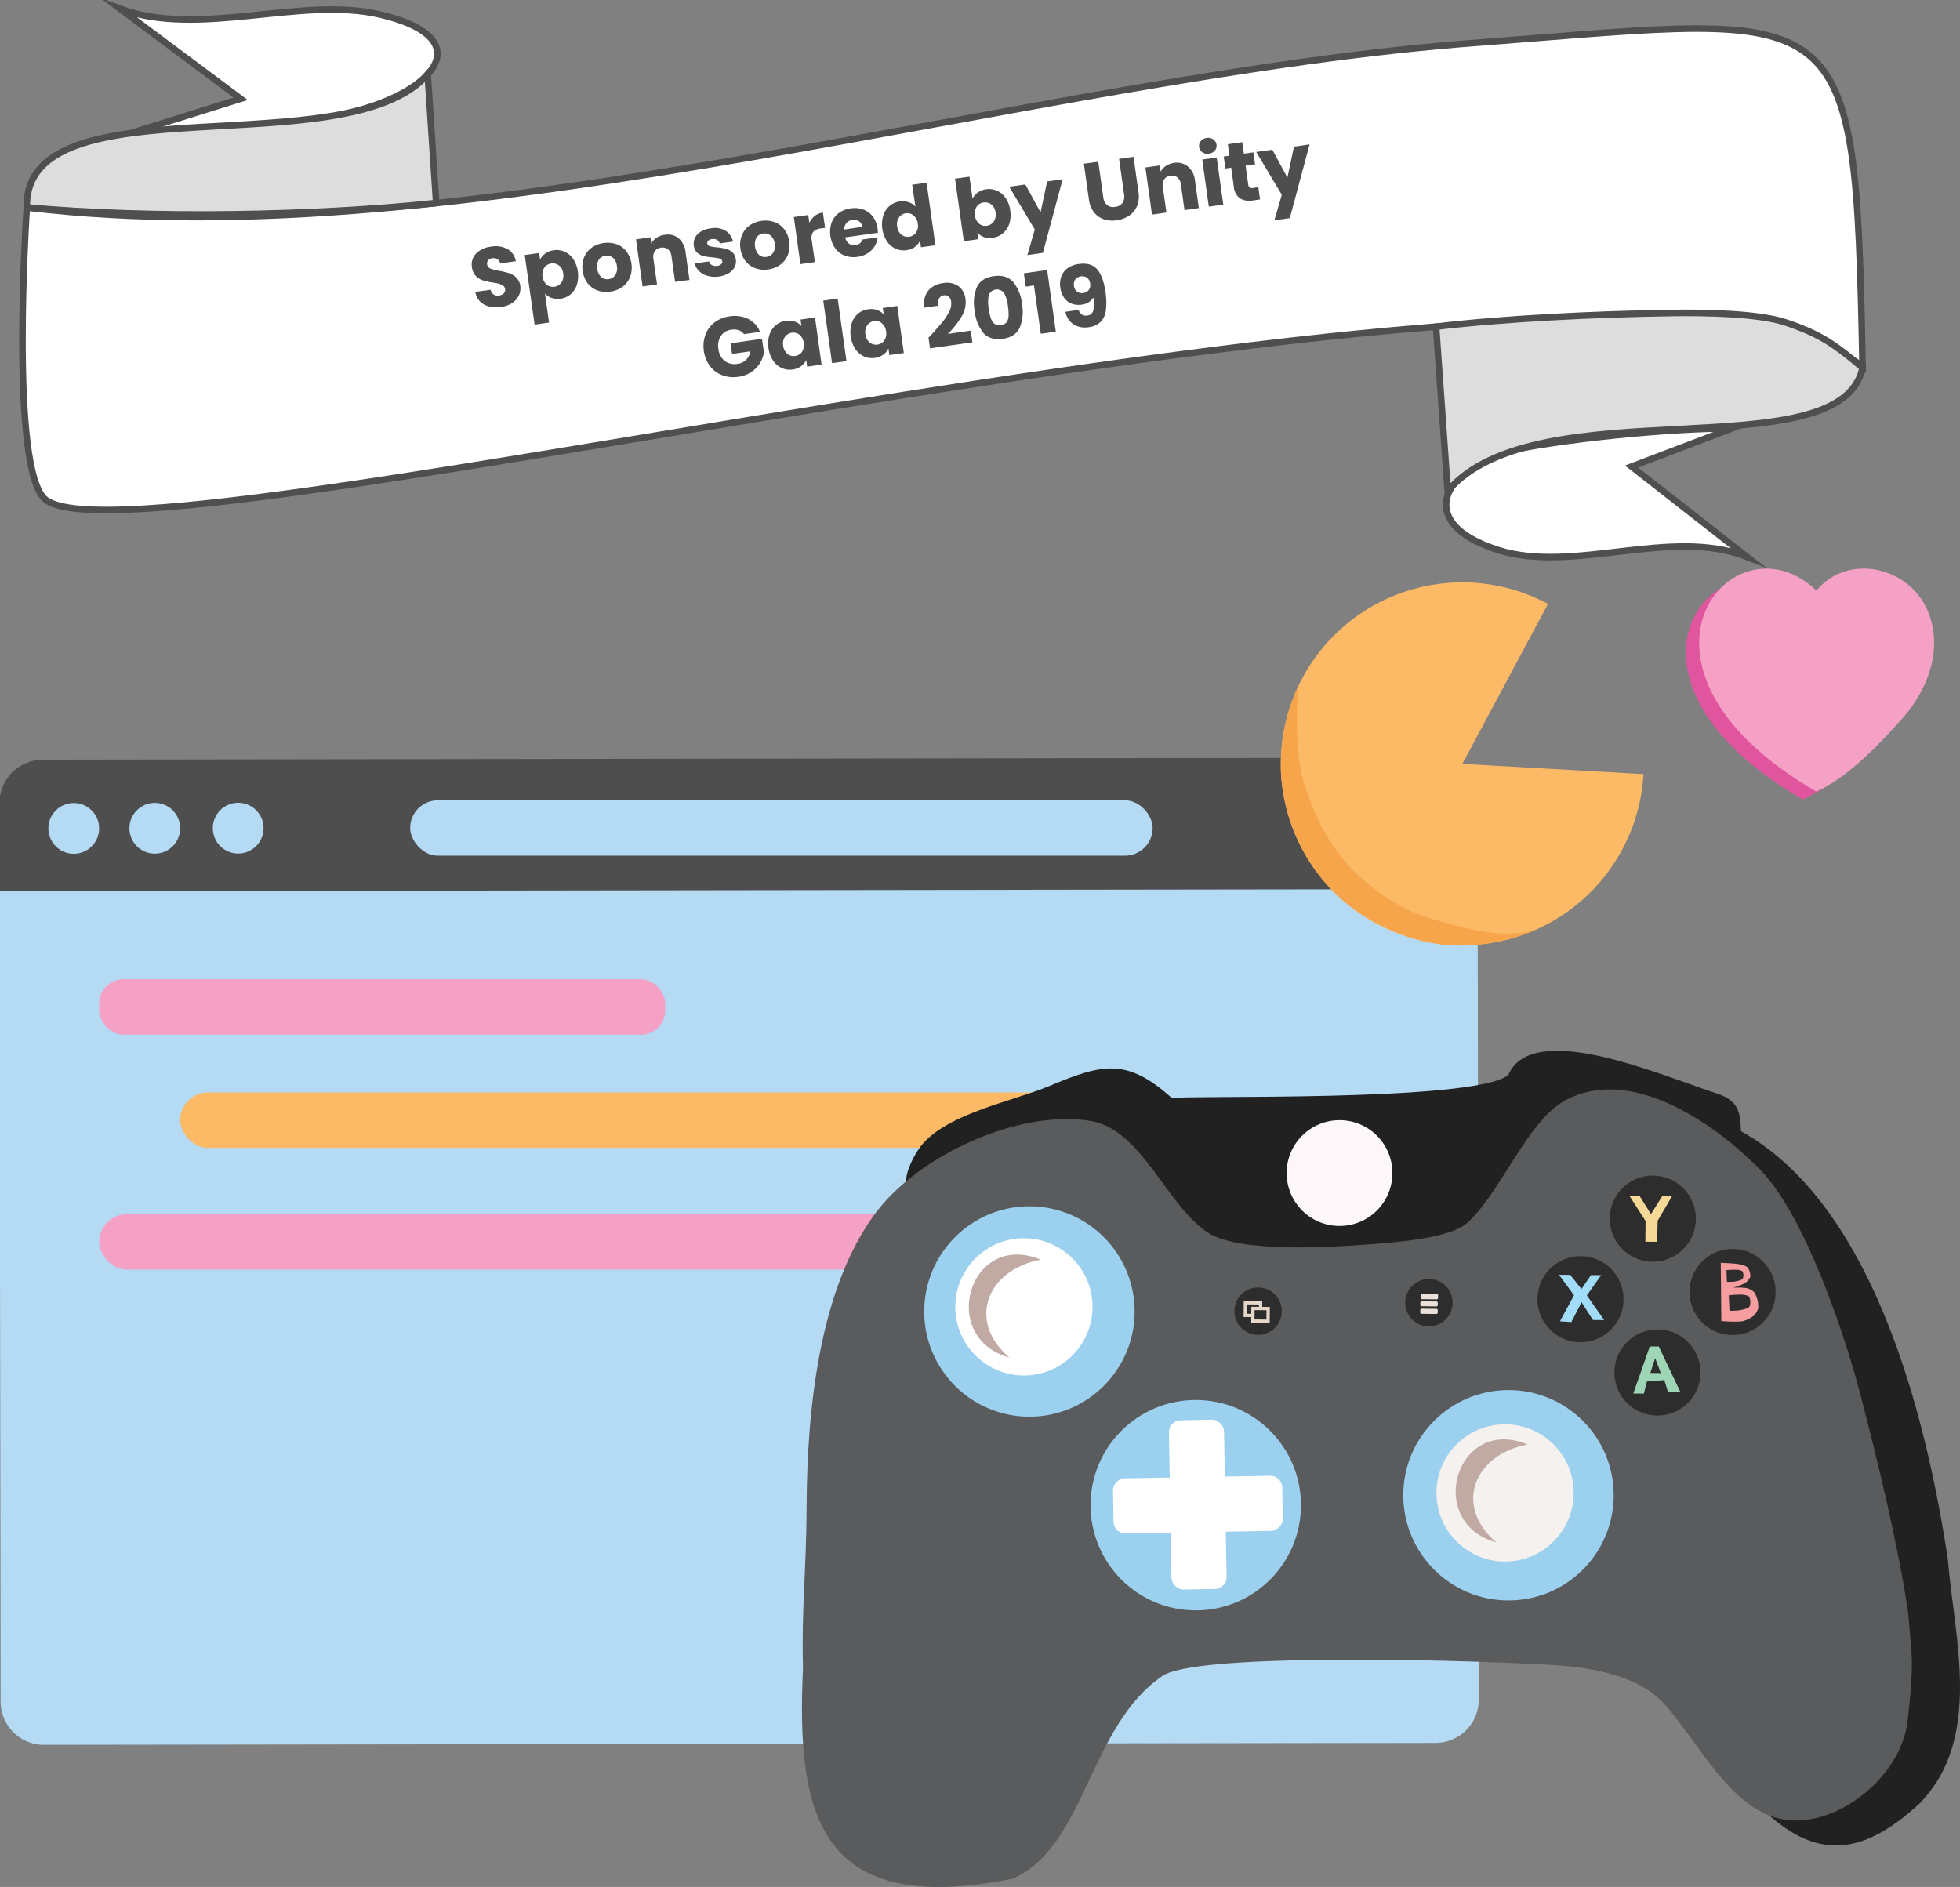 <svg xmlns="http://www.w3.org/2000/svg" viewBox="0 0 595.22 573.06"><rect x="0" y="0" width="595.22" height="573.06" fill="#808080" stroke="none"/><defs><style>.cls-1{fill:#4e4e4f;}.cls-12,.cls-2{fill:none;}.cls-2{stroke:#4e4e4f;stroke-width:4px;}.cls-12,.cls-13,.cls-2,.cls-23,.cls-24{stroke-miterlimit:10;}.cls-3{fill:#b4daf4;}.cls-4{fill:#fcb966;}.cls-5{fill:#212121;}.cls-6{fill:#f5a0c5;}.cls-7{fill:#595b5c;}.cls-13,.cls-8{fill:#2d2d2d;}.cls-9{fill:#9bd0ee;}.cls-10{fill:#f4f1ef;}.cls-11,.cls-23{fill:#fff;}.cls-12,.cls-13{stroke:#e6d8c9;}.cls-14{fill:#eae2da;}.cls-15{fill:#a1ddf8;}.cls-16{fill:#f6d996;}.cls-17{fill:#9ed5b5;}.cls-18{fill:#f69da0;}.cls-19{fill:#fdf7fa;}.cls-20{fill:#c1aaa4;}.cls-21{fill:#f7a54a;}.cls-22{fill:#e1559f;}.cls-23,.cls-24{stroke:#4f4f50;stroke-width:2px;}.cls-24{fill:#ddd;}</style></defs><g id="Layer_1" data-name="Layer 1"><rect class="cls-1" x="3.03" y="234.18" width="442.6" height="37.34" rx="1.77"/><rect class="cls-2" x="2.02" y="232.41" width="444.77" height="295.13" rx="11.21" transform="translate(-0.52 0.31) rotate(-0.08)"/><rect class="cls-3" x="124.56" y="243.05" width="225.48" height="16.82" rx="8.41"/><path class="cls-3" d="M0,270.35H448.91a0,0,0,0,1,0,0V516.45a13.17,13.17,0,0,1-13.17,13.17H13.2A13.17,13.17,0,0,1,0,516.45V270.35a0,0,0,0,1,0,0Z" transform="translate(-0.54 0.31) rotate(-0.08)"/><circle class="cls-3" cx="22.4" cy="251.58" r="7.71"/><circle class="cls-3" cx="47.01" cy="251.54" r="7.71"/><circle class="cls-3" cx="72.33" cy="251.51" r="7.71"/><line class="cls-4" x1="3.41" y1="271.47" x2="445.3" y2="270.73"/><rect class="cls-4" x="54.72" y="331.79" width="269.83" height="16.82" rx="8.41"/><path class="cls-5" d="M275.56,359.88c-1.37-2.52,1.82-8.58,3.45-10.94,7.29-10.58,28.07-14.26,39.8-19.17,15.9-6.67,23.44-8.6,37.1,3.75,2.56-1,91.44,1.35,102.1-7,7.4-17.14,46.4.07,63.58,5.65,12.92,4.19,1.65,16,12.93,23,0,0-43.66-12.33-55.74-5.26-33.55,19.65-25.23,32.87-57.36,36.44l-58.61-7.5S340,354.72,329.86,350.83c-25-9.67-18.94,23.76-42.44,12.27C287.42,363.1,277,362.58,275.56,359.88Z"/><rect class="cls-6" x="30.12" y="368.76" width="247.61" height="16.82" rx="8.41"/><path class="cls-5" d="M524.37,341.37c-17.46-8,38.55,85.79,38.55,85.79,4.26,14,6.07,46,9.69,60-.85,12.77,8.62,31.95,3.15,43.74-7.76,12.89-23.68,19.35-38.09,20.74,16.38,14.38,30.26,9.78,45.08-3.74,19.61-19.83,10.72-50.46,8.78-74.32C585.39,433,569.24,361.87,524.37,341.37Z"/><path class="cls-7" d="M307.6,570.54c22.23-9.88,23-46.46,45.51-61.62,9.69-6.52,81.06-5.28,117.05-3.35,11.66.63,27,2.76,35.27,11.93,10.19,11.35,18.84,29.63,33.21,34.34,16.48,5.39,38.5-11,40.65-29.06.59-5,1.66-15.21,1.22-20.25-.31-3.6-.71-10.57-1.25-14.15-3.08-20.27-9.12-44.88-14.19-64.49-4.8-18.53-17-54.88-30.55-68.67-15.13-15.38-40-31.49-59.24-21-11.64,6.33-19.87,28.75-30,37.4-5.44,4.66-23.58,5.85-30.6,6.37-10.9.8-38.82,2.57-48.16-3.82-12.58-8.62-19.87-31.27-35.45-33.76-21.88-3.5-52.05,10.42-65.18,28-17.06,22.84-20.81,59.59-20.93,89-.07,19.24-1.6,31.65-1.1,49.07C241.66,552.83,249.53,582.09,307.6,570.54Z"/><circle class="cls-8" cx="479.97" cy="394.56" r="13.08"/><circle class="cls-8" cx="501.93" cy="370.1" r="13.08"/><circle class="cls-8" cx="526.16" cy="392.37" r="13.08"/><circle class="cls-8" cx="503.34" cy="416.82" r="13.08"/><circle class="cls-9" cx="458.1" cy="454.1" r="31.95"/><circle class="cls-9" cx="363.13" cy="457.12" r="31.95"/><circle class="cls-9" cx="312.62" cy="398.3" r="31.95"/><circle class="cls-8" cx="433.94" cy="395.61" r="7.2"/><circle class="cls-8" cx="382.06" cy="398.2" r="7.2"/><circle class="cls-10" cx="457.06" cy="453.4" r="20.84"/><rect class="cls-11" x="355.39" y="431.23" width="16.74" height="51.41" rx="3.59" transform="translate(-7.94 6.43) rotate(-1)"/><rect class="cls-11" x="355.39" y="431.23" width="16.74" height="51.41" rx="3.59" transform="translate(-86.74 828.63) rotate(-91)"/><circle class="cls-11" cx="310.94" cy="396.89" r="20.84"/><rect class="cls-12" x="378.17" y="395.67" width="4.62" height="3.84" transform="translate(3.99 -3.78) rotate(0.57)"/><rect class="cls-13" x="380.47" y="397.4" width="4.62" height="3.84" transform="translate(4.01 -3.8) rotate(0.57)"/><rect class="cls-14" x="433.19" y="391.06" width="1.72" height="5.29" rx="0.37" transform="translate(832.08 -36.39) rotate(90.57)"/><rect class="cls-14" x="433.21" y="393.32" width="1.5" height="5.29" rx="0.35" transform="translate(834.24 -34.02) rotate(90.57)"/><rect class="cls-14" x="433.17" y="395.57" width="1.55" height="5.29" rx="0.35" transform="translate(836.47 -31.72) rotate(90.57)"/><polygon class="cls-15" points="473.44 387.13 476.87 387.17 480.26 391.47 483.16 387.23 486.24 387.26 481.91 393.42 487.17 400.91 483.74 400.88 480.29 395.47 477.2 401.52 473.73 401.27 478 393.38 473.44 387.13"/><polygon class="cls-16" points="494.82 363.17 497.91 363.2 501.37 368.72 504.79 363.27 507.75 363.3 503.41 370.73 503.23 377.13 499.67 377.1 499.73 370.81 494.82 363.17"/><polygon class="cls-17" points="496.01 423.2 501.01 408.9 503.74 408.93 510.25 422.63 506.57 422.83 505.42 419.14 500.13 419.56 499.21 423.23 496.01 423.2"/><path class="cls-18" d="M522.57,383.5l.17,17.7s5.1.4,6.65,0a9.6,9.6,0,0,0,3.22-1.63,5.76,5.76,0,0,0,1.33-2.24,7.93,7.93,0,0,0-1.26-4.94,5.79,5.79,0,0,0-2.27-1.21,22.32,22.32,0,0,0-4.12-.1,21.64,21.64,0,0,0,3.58-1.38,4.84,4.84,0,0,0,1.67-1.88,4.3,4.3,0,0,0-.8-2.86C529.37,383.55,524.58,383.69,522.57,383.5Z"/><polygon class="cls-8" points="502.64 412.47 501.17 416.96 504.37 417 502.64 412.47"/><path class="cls-8" d="M524.29,385.74l.14,3.56a20.62,20.62,0,0,0,2.37-.09c.64-.13,2.09-.38,2.46-.93a2.64,2.64,0,0,0-.08-2.13c-.25-.33-1.16-.47-1.57-.53A23.8,23.8,0,0,0,524.29,385.74Z"/><path class="cls-8" d="M525,393.38l.22,4.7a23.94,23.94,0,0,0,3-.14c.81-.18,2.67-.44,3.14-1.25a3.87,3.87,0,0,0-.14-2.82c-.33-.49-1.49-.62-2-.69A28,28,0,0,0,525,393.38Z"/><circle class="cls-19" cx="406.79" cy="356.26" r="16.06"/><path class="cls-20" d="M463.92,438.7c-21.64-9-31.4,23.65-9.52,29.73C441.2,457.12,447.89,441.63,463.92,438.7Z"/><path class="cls-20" d="M316.06,382.56c-21.64-9-31.4,23.65-9.52,29.73C293.34,401,300,385.49,316.06,382.56Z"/><rect class="cls-6" x="30.12" y="297.41" width="171.9" height="16.82" rx="7.34"/></g><g id="Layer_2" data-name="Layer 2"><path class="cls-4" d="M492.65,258a55.11,55.11,0,1,1-22.55-74.6l-26,48.58,55,3.11A55,55,0,0,1,492.65,258Z"/><path class="cls-21" d="M394.39,208.17A58.2,58.2,0,0,0,389,234.86a57.05,57.05,0,0,0,14.09,33.94c7.62,8.6,18.25,14.23,28.67,16.91,11.35,2.92,23.91,1.4,36.09-4-10,4.4-24.61-.16-33.72-2.89s-17.53-8.67-23.76-15.12c-7.08-7.31-12.05-17.37-14.94-28C393.79,229.79,393.35,214.74,394.39,208.17Z"/><path class="cls-22" d="M547.47,242.8c10.12-4.6,19.68-13.68,27.12-22,7.33-8.73,11.59-20.6,7.07-31.64-5.51-13.62-24.25-18-33.89-6.39C522.57,158.43,481.85,204.78,547.47,242.8Z"/><path class="cls-6" d="M551.59,240.39c10.12-4.59,19.4-14.68,26.84-23,7.33-8.73,11.59-20.6,7.07-31.64-5.51-13.62-24.25-18-33.89-6.38C526.41,155,486,202.38,551.59,240.39Z"/></g><g id="Layer_4" data-name="Layer 4"><path class="cls-23" d="M36.46,2.66c24.08,8.91,54.87-3.89,79,1.76,27.86,6.54,18.75,20.92-3.26,28.1-23,7.48-59.7,7.62-70.54,7.32L73.08,30Z"/><path class="cls-23" d="M8.14,63S2.69,143.56,14,151.87c31.34,23,481.08-94.86,551.63-40.55-2.23-113.56-4-107-115.89-98.43C314.49,22.8,141.29,79.28,8.14,63Z"/><path class="cls-23" d="M530.52,169.09c-23-9-52.77,5.15-75.4-2-27.88-8.81-15.22-27,7.48-31.09s52.84-6.16,63.18-5.83l-30.29,11.52Z"/><path class="cls-24" d="M8.14,63c-.82-39.15,97.27-12.22,121.74-40.44l2.58,39.1C94.68,65.62,45.94,66.39,8.14,63Z"/><path class="cls-24" d="M565.64,111.68c-6.63,31.55-99,5.61-126,37.45l-3.53-49.92c20.43-2.45,47.93-3.83,71.87-4.16,9.49-.14,26.3.07,34.7,3C553.35,101.68,557.65,105,565.64,111.68Z"/></g><g id="Layer_5" data-name="Layer 5"><path class="cls-1" d="M148.53,93.07a5.87,5.87,0,0,1-2.77-1.54,5.24,5.24,0,0,1-1.41-2.89L149,88a2.11,2.11,0,0,0,2.52,1.74,2.4,2.4,0,0,0,1.47-.66,1.5,1.5,0,0,0,.39-1.33,1.49,1.49,0,0,0-.6-1,3.86,3.86,0,0,0-1.21-.56,18,18,0,0,0-1.94-.38,20.21,20.21,0,0,1-3-.67,5.35,5.35,0,0,1-2.13-1.33,4.5,4.5,0,0,1-1.18-2.63,4.78,4.78,0,0,1,1.27-4.19,7.51,7.51,0,0,1,4.54-2.09,7.7,7.7,0,0,1,5,.74,5.17,5.17,0,0,1,2.51,3.69l-4.75.67a1.84,1.84,0,0,0-.83-1.28,2.27,2.27,0,0,0-1.59-.29,1.93,1.93,0,0,0-1.22.61,1.52,1.52,0,0,0-.31,1.28,1.54,1.54,0,0,0,1,1.25,14.77,14.77,0,0,0,2.71.69,25,25,0,0,1,3,.72,5.63,5.63,0,0,1,2.11,1.3A4.34,4.34,0,0,1,158,86.75a5.32,5.32,0,0,1-.39,2.91,5.63,5.63,0,0,1-2,2.32,7.91,7.91,0,0,1-3.41,1.24A9.27,9.27,0,0,1,148.53,93.07Z"/><path class="cls-1" d="M165.59,77a5.46,5.46,0,0,1,2.56-1,5.89,5.89,0,0,1,3.33.45,6.26,6.26,0,0,1,2.63,2.24,9.52,9.52,0,0,1,1.09,7.76,6.36,6.36,0,0,1-1.9,2.91,6,6,0,0,1-3.08,1.36,5.56,5.56,0,0,1-2.72-.24,4.91,4.91,0,0,1-2-1.34l1.24,8.82-4.39.62-3-21.14,4.38-.61.29,2A4.8,4.8,0,0,1,165.59,77Zm4.16,3.64a3,3,0,0,0-2.37-.62,3,3,0,0,0-2.09,1.26,4.2,4.2,0,0,0,.73,5.18,3.12,3.12,0,0,0,4.45-.64,3.69,3.69,0,0,0,.56-2.74A3.55,3.55,0,0,0,169.75,80.61Z"/><path class="cls-1" d="M181.44,88.2a6.66,6.66,0,0,1-3-2.19,8.41,8.41,0,0,1-1.09-7.78,6.75,6.75,0,0,1,2.31-3,8.58,8.58,0,0,1,7.59-1.07,6.71,6.71,0,0,1,3,2.21,8.26,8.26,0,0,1,1.08,7.77,6.79,6.79,0,0,1-2.33,3,8.24,8.24,0,0,1-3.68,1.43A7.84,7.84,0,0,1,181.44,88.2Zm5.39-4.65a3.73,3.73,0,0,0,.51-2.77,3.79,3.79,0,0,0-1.23-2.52,3,3,0,0,0-4.25.59,3.8,3.8,0,0,0-.47,2.77,3.86,3.86,0,0,0,1.2,2.53,2.75,2.75,0,0,0,2.22.62A2.87,2.87,0,0,0,186.83,83.55Z"/><path class="cls-1" d="M206.07,72.35a6.46,6.46,0,0,1,2.13,4.27L209.38,85l-4.36.61-1.1-7.77a3.16,3.16,0,0,0-1.06-2.13,2.94,2.94,0,0,0-4,.57,3.19,3.19,0,0,0-.43,2.33l1.1,7.77-4.39.62-2-14.31,4.38-.62.27,1.9a4.62,4.62,0,0,1,1.58-1.75,5.64,5.64,0,0,1,2.47-.91A5.24,5.24,0,0,1,206.07,72.35Z"/><path class="cls-1" d="M214.85,83.76a5.8,5.8,0,0,1-2.55-1.43A4.68,4.68,0,0,1,211,80l4.33-.61a1.69,1.69,0,0,0,.86,1.11,2.51,2.51,0,0,0,1.58.25,2.26,2.26,0,0,0,1.23-.5,1,1,0,0,0,.33-.9,1,1,0,0,0-.77-.82,14.69,14.69,0,0,0-2.17-.36,20.35,20.35,0,0,1-2.67-.39,4.56,4.56,0,0,1-1.95-1,3.44,3.44,0,0,1-1.07-2.22,4.09,4.09,0,0,1,.36-2.34,4.56,4.56,0,0,1,1.78-1.88,7.62,7.62,0,0,1,3.06-1,6.34,6.34,0,0,1,4.43.73,5.23,5.23,0,0,1,2.28,3.29l-4.05.57a1.76,1.76,0,0,0-.82-1.09,2.31,2.31,0,0,0-1.51-.23,2.07,2.07,0,0,0-1.14.46,1,1,0,0,0-.3.87,1,1,0,0,0,.79.83,11.11,11.11,0,0,0,2.12.33,22.25,22.25,0,0,1,2.71.44,4.54,4.54,0,0,1,1.93,1,3.69,3.69,0,0,1,1.12,2.27,3.76,3.76,0,0,1-.39,2.34,4.75,4.75,0,0,1-1.81,1.84,7.71,7.71,0,0,1-3,1A8.27,8.27,0,0,1,214.85,83.76Z"/><path class="cls-1" d="M229.37,81.45a6.66,6.66,0,0,1-3-2.19,7.7,7.7,0,0,1-1.51-3.76,7.56,7.56,0,0,1,.43-4,6.73,6.73,0,0,1,2.3-3,8.58,8.58,0,0,1,7.59-1.07,6.71,6.71,0,0,1,3,2.21,8.26,8.26,0,0,1,1.08,7.77,6.72,6.72,0,0,1-2.33,3,8.24,8.24,0,0,1-3.68,1.43A7.85,7.85,0,0,1,229.37,81.45Zm5.39-4.65a3.73,3.73,0,0,0,.51-2.77A3.79,3.79,0,0,0,234,71.51a3,3,0,0,0-4.25.59,4.64,4.64,0,0,0,.74,5.3,2.73,2.73,0,0,0,2.22.62A2.87,2.87,0,0,0,234.76,76.8Z"/><path class="cls-1" d="M247.44,65.56a5,5,0,0,1,2.47-1l.65,4.64-1.2.17a3.67,3.67,0,0,0-2.36,1,3.19,3.19,0,0,0-.48,2.59l.94,6.64-4.39.62-2-14.31,4.38-.62.34,2.39A5.85,5.85,0,0,1,247.44,65.56Z"/><path class="cls-1" d="M266.6,70.69l-9.92,1.4A3,3,0,0,0,257.83,74a2.6,2.6,0,0,0,1.95.44,2.32,2.32,0,0,0,2.09-1.7l4.67-.66a6.5,6.5,0,0,1-.94,2.72,6.58,6.58,0,0,1-2.1,2.1A7.54,7.54,0,0,1,260.44,78a7.66,7.66,0,0,1-3.87-.37,6.42,6.42,0,0,1-2.93-2.2,8.84,8.84,0,0,1-1.11-7.79,6.4,6.4,0,0,1,2.19-2.93,7.86,7.86,0,0,1,3.65-1.43,7.76,7.76,0,0,1,3.81.36,6.34,6.34,0,0,1,2.88,2.13,7.56,7.56,0,0,1,1.44,3.64A10.55,10.55,0,0,1,266.6,70.69Zm-4.75-1.81a2.31,2.31,0,0,0-1-1.69,2.93,2.93,0,0,0-2-.4,2.84,2.84,0,0,0-1.77.91,2.9,2.9,0,0,0-.68,2Z"/><path class="cls-1" d="M268.25,65.41a6.28,6.28,0,0,1,1.91-2.88,6,6,0,0,1,3.08-1.35,5.63,5.63,0,0,1,2.66.23A4.69,4.69,0,0,1,278,62.74L277,56.1l4.39-.62,2.67,19-4.38.61-.29-2a4.54,4.54,0,0,1-1.53,1.89,5.5,5.5,0,0,1-2.57,1,5.89,5.89,0,0,1-3.33-.46,6.33,6.33,0,0,1-2.63-2.27,9.49,9.49,0,0,1-1.1-7.76Zm9.16,0a3,3,0,0,0-2.35-.64A3,3,0,0,0,273,66.07a3.58,3.58,0,0,0-.54,2.7,3.68,3.68,0,0,0,1.27,2.48,3.08,3.08,0,0,0,4.44-.61,3.64,3.64,0,0,0,.55-2.72A3.6,3.6,0,0,0,277.41,65.46Z"/><path class="cls-1" d="M296.9,58.48a5.55,5.55,0,0,1,2.55-1,6,6,0,0,1,3.33.44,6.29,6.29,0,0,1,2.63,2.25,8.42,8.42,0,0,1,1.38,3.75,8.81,8.81,0,0,1-.28,4,6.37,6.37,0,0,1-1.91,2.91,6,6,0,0,1-3.08,1.36A5.66,5.66,0,0,1,298.8,72a4.73,4.73,0,0,1-2-1.36l.28,2-4.38.62-2.67-19,4.38-.61.94,6.69A4.58,4.58,0,0,1,296.9,58.48Zm4.16,3.63a3.11,3.11,0,0,0-2.38-.62,3,3,0,0,0-2.08,1.26,4.18,4.18,0,0,0,.73,5.19,3.1,3.1,0,0,0,4.44-.64,3.65,3.65,0,0,0,.56-2.74A3.59,3.59,0,0,0,301.06,62.11Z"/><path class="cls-1" d="M322.71,54.42l-6,22.37-4.72.67,2.26-7.75-7.77-13,4.9-.69L316,64.5l2-9.41Z"/><path class="cls-1" d="M333.53,49.13l1.52,10.77a3.61,3.61,0,0,0,1.14,2.38,3,3,0,0,0,2.46.54,3.1,3.1,0,0,0,2.24-1.2,3.58,3.58,0,0,0,.47-2.61l-1.52-10.77,4.39-.61,1.51,10.74a7.73,7.73,0,0,1-.45,4.22,6.66,6.66,0,0,1-2.41,2.91,8.82,8.82,0,0,1-3.74,1.39,8.47,8.47,0,0,1-3.92-.3,6.29,6.29,0,0,1-3-2.14,8,8,0,0,1-1.55-4l-1.52-10.74Z"/><path class="cls-1" d="M360.76,50.57a6.33,6.33,0,0,1,2.13,4.26l1.18,8.36-4.36.62L358.62,56a3.2,3.2,0,0,0-1.06-2.12,2.63,2.63,0,0,0-2.11-.51,2.6,2.6,0,0,0-1.89,1.07,3.16,3.16,0,0,0-.43,2.34l1.09,7.77-4.38.62-2-14.31,4.39-.62.26,1.9a4.76,4.76,0,0,1,1.59-1.76,5.91,5.91,0,0,1,2.46-.91A5.24,5.24,0,0,1,360.76,50.57Z"/><path class="cls-1" d="M365.12,46.24a2.34,2.34,0,0,1-.47-3.39,2.68,2.68,0,0,1,1.78-.94,2.61,2.61,0,0,1,2,.42,2.26,2.26,0,0,1,1,1.6,2.24,2.24,0,0,1-.49,1.78,2.64,2.64,0,0,1-1.77.94A2.69,2.69,0,0,1,365.12,46.24Zm4.37,1.59,2,14.31-4.39.62-2-14.31Z"/><path class="cls-1" d="M382.14,56.85l.52,3.72-2.23.32a5.49,5.49,0,0,1-3.88-.65,4.87,4.87,0,0,1-1.87-3.62l-.8-5.69-1.75.25-.51-3.65,1.75-.24-.5-3.49,4.39-.62.49,3.49,2.87-.4.52,3.64-2.88.4.81,5.75a1.24,1.24,0,0,0,.44.88,1.51,1.51,0,0,0,1.07.13Z"/><path class="cls-1" d="M397.7,43.86l-6,22.37L387,66.9l2.26-7.75-7.77-13,4.9-.69,4.57,8.48,2-9.41Z"/><path class="cls-1" d="M225.94,101.48a3.28,3.28,0,0,0-1.59-1.18,4.58,4.58,0,0,0-2.21-.17,4.43,4.43,0,0,0-3.21,1.87,5.35,5.35,0,0,0-.76,3.92,5.41,5.41,0,0,0,1.89,3.69,5,5,0,0,0,3.91.88,4.46,4.46,0,0,0,2.61-1.21,4.67,4.67,0,0,0,1.3-2.59l-5.57.79-.45-3.23,9.54-1.35L232,107a8.78,8.78,0,0,1-1.22,3.29,8.92,8.92,0,0,1-2.64,2.7,9.27,9.27,0,0,1-3.93,1.44,9.7,9.7,0,0,1-4.92-.5,8.43,8.43,0,0,1-3.72-2.78,10.41,10.41,0,0,1-1.34-9.51A8.49,8.49,0,0,1,217,97.91a9.76,9.76,0,0,1,4.58-1.84,9.38,9.38,0,0,1,5.67.8,7.46,7.46,0,0,1,3.55,3.92Z"/><path class="cls-1" d="M233.67,101.67a6.29,6.29,0,0,1,1.91-2.89,5.94,5.94,0,0,1,3.08-1.34,5.39,5.39,0,0,1,2.74.24,4.57,4.57,0,0,1,2,1.36l-.28-2,4.38-.62,2,14.31-4.39.62-.28-2a4.8,4.8,0,0,1-1.56,1.87,5.5,5.5,0,0,1-2.57,1,5.9,5.9,0,0,1-3.3-.46,6.36,6.36,0,0,1-2.64-2.27,8.85,8.85,0,0,1-1.38-3.77A8.59,8.59,0,0,1,233.67,101.67Zm9.16,0a3.13,3.13,0,0,0-4.44.61,3.6,3.6,0,0,0-.55,2.71,3.67,3.67,0,0,0,1.28,2.47,2.92,2.92,0,0,0,2.35.65,3,3,0,0,0,2.09-1.26,4.2,4.2,0,0,0-.73-5.18Z"/><path class="cls-1" d="M254.39,90.67l2.67,19-4.38.61-2.67-19Z"/><path class="cls-1" d="M258.65,98.15a6.2,6.2,0,0,1,1.91-2.88,5.87,5.87,0,0,1,3.08-1.35,5.62,5.62,0,0,1,2.74.24,4.5,4.5,0,0,1,2,1.37l-.29-2,4.39-.62,2,14.31-4.39.62-.29-2a4.81,4.81,0,0,1-1.55,1.86,5.5,5.5,0,0,1-2.57,1,5.86,5.86,0,0,1-3.31-.46,6.33,6.33,0,0,1-2.63-2.27,8.8,8.8,0,0,1-1.38-3.77A8.59,8.59,0,0,1,258.65,98.15Zm9.16,0a3,3,0,0,0-2.35-.63,3,3,0,0,0-2.09,1.25,3.58,3.58,0,0,0-.55,2.7A3.69,3.69,0,0,0,264.1,104a3,3,0,0,0,2.35.65,3,3,0,0,0,2.09-1.27,3.56,3.56,0,0,0,.54-2.71A3.64,3.64,0,0,0,267.81,98.19Z"/><path class="cls-1" d="M282.71,101.8c1.48-1.62,2.64-3,3.49-4a16.7,16.7,0,0,0,2.05-3.14,5.11,5.11,0,0,0,.6-3,2.54,2.54,0,0,0-.72-1.57,1.79,1.79,0,0,0-1.54-.39,1.86,1.86,0,0,0-1.43,1,3.5,3.5,0,0,0-.26,2.14l-4.23.6a7.4,7.4,0,0,1,.42-3.78,5.54,5.54,0,0,1,2-2.48A7.31,7.31,0,0,1,286.25,86a6.24,6.24,0,0,1,4.82.91,5.64,5.64,0,0,1,2.13,3.86A8.14,8.14,0,0,1,292,96.16a28,28,0,0,1-4.13,5.24l6.93-1,.5,3.56-12.87,1.82-.46-3.26C282.52,102,282.76,101.76,282.71,101.8Z"/><path class="cls-1" d="M296.67,87.17q1.35-2.78,5.15-3.31t5.85,1.76a12.49,12.49,0,0,1,2.69,6.71,12.52,12.52,0,0,1-.72,7.24c-.9,1.86-2.61,3-5.14,3.32s-4.49-.23-5.86-1.77A12.5,12.5,0,0,1,296,94.36,12.4,12.4,0,0,1,296.67,87.17ZM304.92,89a2.67,2.67,0,0,0-4.66.66,11.11,11.11,0,0,0,0,4.07,16.79,16.79,0,0,0,.62,2.85A3.66,3.66,0,0,0,302,98.34a2.85,2.85,0,0,0,3.72-.52,3.78,3.78,0,0,0,.57-2,17.2,17.2,0,0,0-.2-2.91A11,11,0,0,0,304.92,89Z"/><path class="cls-1" d="M311.5,87.05,310.92,83,318,82l2.63,18.72-4.56.64L314,86.69Z"/><path class="cls-1" d="M330.25,95.81A2,2,0,0,0,332,94.33a10,10,0,0,0,0-4,3.79,3.79,0,0,1-1.37,1.45,5.25,5.25,0,0,1-2.11.74,6.29,6.29,0,0,1-3-.27,4.84,4.84,0,0,1-2.3-1.74A6.9,6.9,0,0,1,322,87.34a6.77,6.77,0,0,1,.31-3.42,5.42,5.42,0,0,1,1.93-2.49,7.19,7.19,0,0,1,3.31-1.25q3.8-.54,5.64,1.61t2.5,6.74a21.18,21.18,0,0,1,.17,5.58,6.23,6.23,0,0,1-1.56,3.58,6.16,6.16,0,0,1-3.73,1.68,6.84,6.84,0,0,1-3.43-.3,5.57,5.57,0,0,1-2.39-1.73,6.44,6.44,0,0,1-1.22-2.65l4.05-.58A2.23,2.23,0,0,0,330.25,95.81Zm.43-7.79a2.51,2.51,0,0,0,.39-1.87,2.64,2.64,0,0,0-.94-1.81,2.75,2.75,0,0,0-3.58.52,2.61,2.61,0,0,0-.39,2,2.5,2.5,0,0,0,.91,1.69,2.55,2.55,0,0,0,2,.42A2.35,2.35,0,0,0,330.68,88Z"/></g></svg>